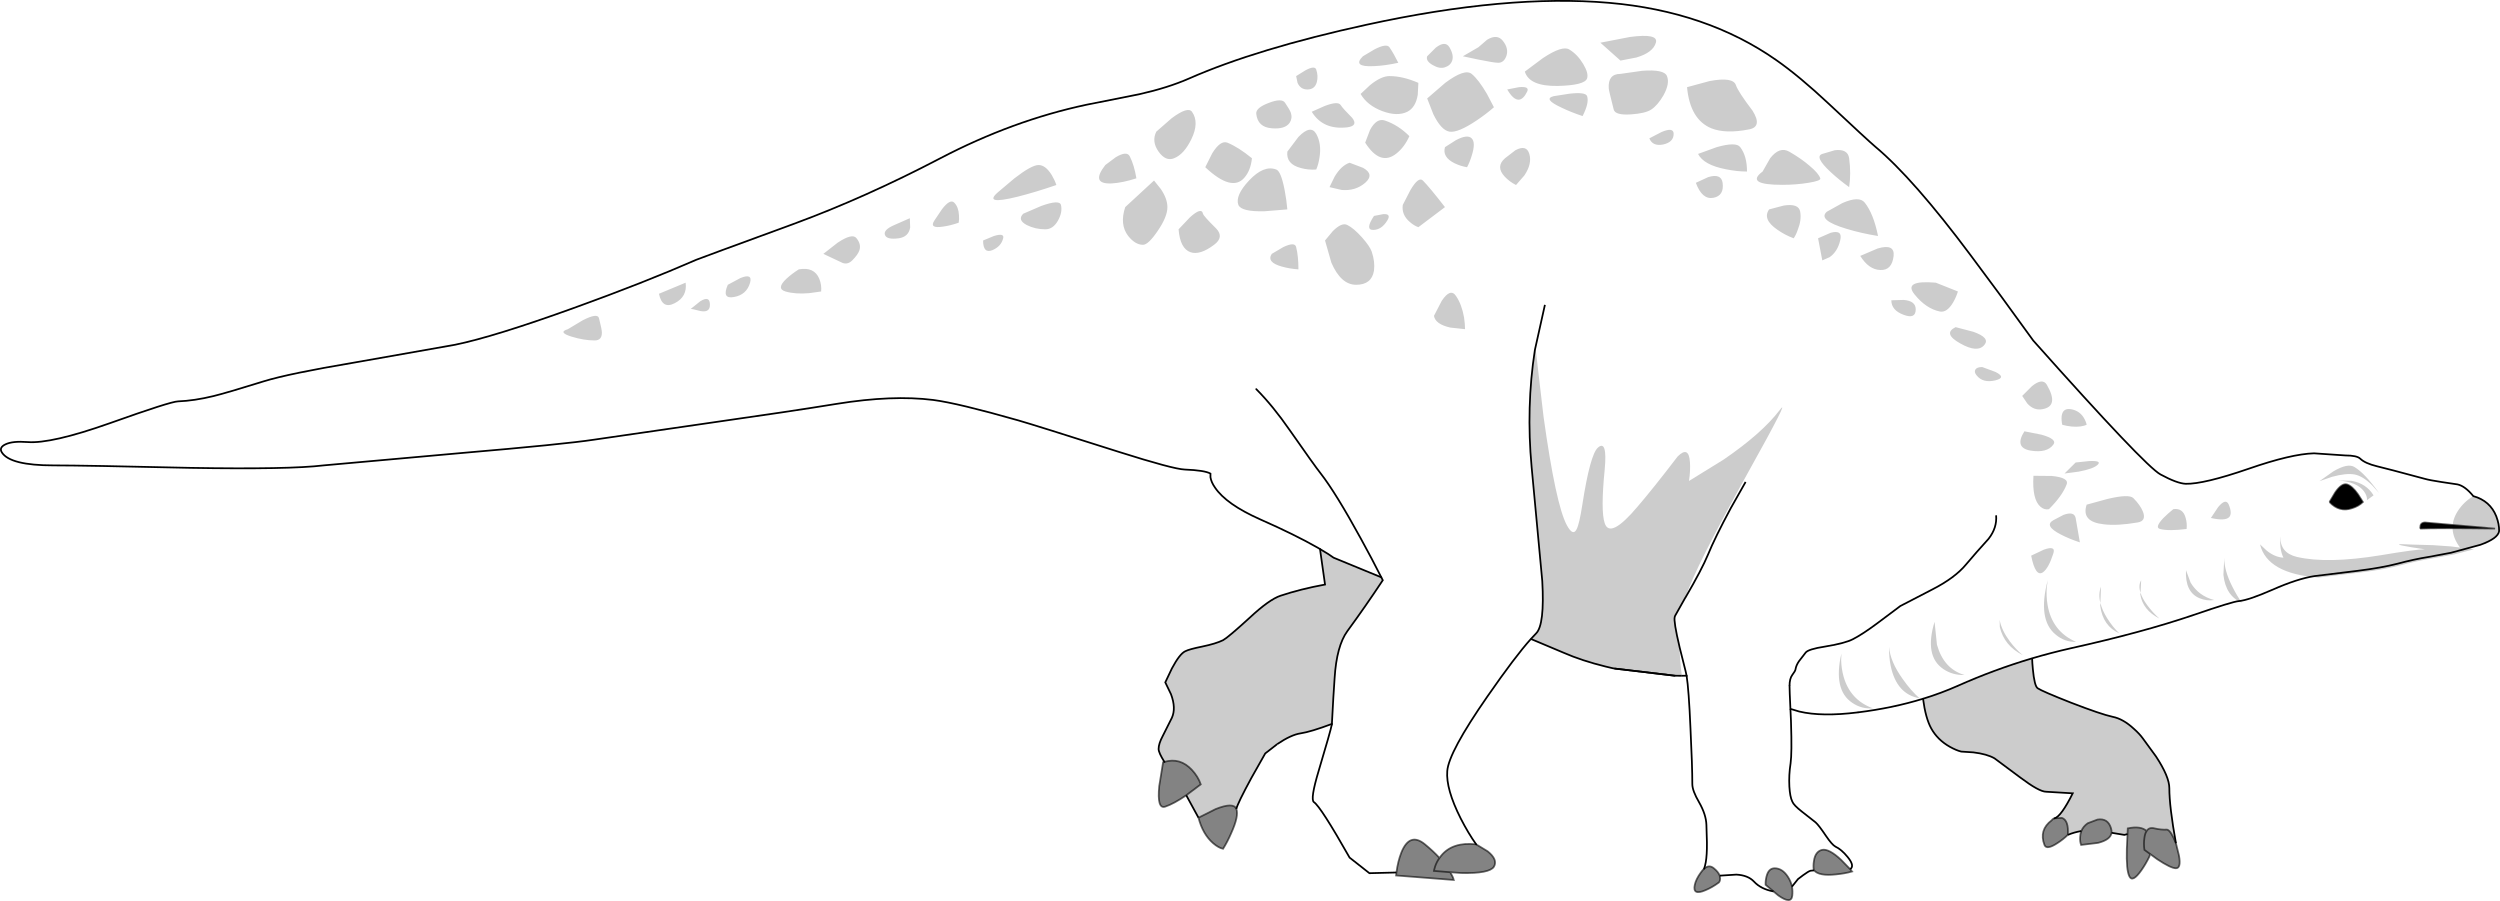 <?xml version="1.0" encoding="UTF-8" standalone="no"?>
<svg xmlns:xlink="http://www.w3.org/1999/xlink" height="511.55px" width="1419.5px" xmlns="http://www.w3.org/2000/svg">
  <g transform="matrix(1.0, 0.0, 0.0, 1.0, 709.75, 255.8)">
    <path d="M205.85 123.6 L206.95 123.8 206.4 123.7 205.85 123.6" fill="#877239" fill-rule="evenodd" stroke="none"/>
    <path d="M39.75 55.95 L38.4 55.15 Q25.4 47.75 5.9 39.15 -13.5 30.55 -19.9 21.0 -22.0 18.0 -22.45 15.2 L-22.45 13.1 Q-25.7 11.25 -37.1 10.8 -43.6 10.55 -74.4 0.8 -121.8 -14.3 -131.55 -17.1 -165.7 -26.85 -179.85 -28.7 -203.0 -31.6 -234.6 -26.5 -260.25 -22.3 -309.75 -15.25 L-372.45 -6.15 Q-389.1 -3.6 -448.55 1.5 L-526.05 8.45 Q-545.3 10.8 -601.65 9.85 -662.2 8.45 -679.5 8.45 -703.9 8.45 -708.65 1.15 -710.5 -1.65 -706.65 -3.5 -702.6 -5.45 -694.15 -4.8 -680.65 -3.75 -647.55 -15.45 -612.95 -27.8 -608.65 -27.9 -599.45 -28.25 -588.55 -30.9 -581.35 -32.65 -559.95 -39.3 -545.65 -43.7 -508.5 -49.95 L-451.35 -60.05 Q-429.15 -64.6 -383.75 -81.0 -343.9 -95.4 -314.4 -108.3 -312.55 -109.1 -259.0 -128.7 -218.55 -143.6 -175.9 -165.9 -134.8 -187.4 -92.75 -196.35 L-62.65 -202.35 Q-46.65 -205.95 -34.65 -211.2 3.9 -228.15 66.15 -241.75 146.1 -259.2 203.8 -254.2 259.25 -249.4 298.85 -221.65 311.95 -212.5 328.7 -196.8 350.9 -176.0 355.05 -172.5 376.7 -154.4 409.3 -110.7 426.05 -88.4 444.75 -62.4 508.15 8.8 517.0 13.6 526.4 18.7 531.3 18.9 541.5 19.15 567.05 10.35 591.25 1.95 604.15 1.6 L621.9 2.8 Q628.5 2.8 630.4 4.65 633.15 7.3 639.9 8.95 645.25 10.2 666.75 16.0 669.65 16.85 676.6 17.9 L685.65 19.25 Q689.95 20.2 694.6 25.9 704.15 28.55 707.65 37.4 709.35 41.9 709.25 45.75 708.65 49.95 698.55 53.55 L681.95 58.05 669.4 60.4 Q660.7 61.8 651.65 64.25 642.25 66.65 629.0 68.3 L604.45 71.3 Q594.7 72.8 580.45 79.1 566.95 85.0 561.5 85.5 558.1 85.7 535.7 93.4 506.8 103.25 466.0 112.3 454.95 114.8 444.1 118.0 422.55 124.4 401.9 133.6 392.45 137.8 382.15 140.95 364.9 146.25 345.1 148.7 324.65 151.25 311.85 148.2 L306.85 146.7 307.15 153.2 307.2 154.8 Q307.75 171.85 306.95 177.55 305.9 184.3 306.25 190.8 306.6 196.65 307.9 199.3 308.7 201.4 313.45 205.1 L321.15 211.15 Q323.0 212.8 326.95 218.7 330.45 223.85 332.4 224.9 335.8 226.5 339.25 230.7 343.0 235.25 341.35 237.2 L340.8 237.75 335.65 232.45 Q328.7 225.95 324.85 226.75 321.0 227.65 320.2 233.0 319.75 235.7 320.1 238.15 L320.3 238.4 318.25 238.6 Q317.05 238.95 314.05 241.15 L311.15 243.35 307.75 247.6 Q307.1 244.6 305.35 241.95 302.2 237.2 297.9 237.2 294.4 237.2 293.25 241.95 292.65 244.3 292.75 246.6 L297.25 250.35 Q290.1 249.05 286.15 244.75 282.75 241.15 276.15 240.8 L266.75 241.4 266.7 241.4 Q265.95 239.3 263.35 237.2 260.65 234.95 257.85 237.45 259.0 234.25 259.3 229.05 259.65 224.05 259.15 212.55 258.95 206.65 255.0 199.75 251.15 193.15 251.15 189.45 251.15 179.1 250.1 157.7 249.15 135.7 247.9 127.85 L245.2 127.9 Q244.05 119.3 243.9 111.6 L243.9 111.55 Q240.45 97.0 241.15 94.45 L241.2 94.4 241.25 94.15 241.5 93.6 241.6 93.45 247.0 83.85 247.25 83.4 Q252.65 66.65 282.7 12.65 307.45 -31.75 300.8 -23.0 290.6 -9.65 268.85 5.2 L249.25 17.3 Q250.15 11.35 249.8 6.6 249.15 -2.9 242.85 3.35 228.8 21.7 220.2 31.7 204.4 50.5 201.4 41.25 199.05 34.35 201.4 10.8 203.0 -6.4 197.55 -1.65 193.15 2.2 188.7 30.75 187.0 41.8 185.45 44.7 183.4 48.9 179.9 42.4 173.6 30.65 166.65 -19.4 L162.1 -58.45 161.75 -57.05 Q156.75 -24.6 159.9 9.35 L165.95 74.1 Q167.35 99.0 162.45 103.85 L159.5 107.0 Q150.7 116.75 134.8 139.65 112.8 171.3 112.0 182.0 111.2 192.2 119.65 208.95 123.95 217.35 128.4 223.6 114.9 222.1 108.4 230.25 L107.6 231.35 Q104.0 227.45 99.3 223.6 90.7 216.5 85.95 228.25 83.95 233.35 83.15 239.6 L67.8 240.0 56.55 231.15 Q40.15 202.2 36.3 199.65 34.1 198.15 39.0 181.85 45.75 159.3 46.45 155.6 L46.5 155.25 Q47.35 138.75 48.05 129.1 49.2 110.95 55.25 102.6 65.4 88.75 75.4 73.65 L74.55 72.0 47.45 60.85 Q45.15 59.1 39.75 55.95" fill="#ffffff" fill-opacity="0.0" fill-rule="evenodd" stroke="none"/>
    <path d="M39.75 55.95 Q45.15 59.1 47.45 60.85 L74.55 72.0 75.4 73.65 Q65.4 88.75 55.25 102.6 49.2 110.95 48.05 129.1 47.35 138.75 46.5 155.25 34.45 159.75 28.75 160.6 23.3 161.4 15.4 166.75 L8.65 172.0 0.85 185.8 Q-7.05 200.35 -7.75 203.5 -9.35 199.55 -19.5 203.6 L-29.25 208.5 -36.2 195.75 -27.95 189.55 Q-29.5 185.15 -32.95 181.4 -39.7 174.15 -48.6 176.8 -51.9 171.6 -51.9 169.45 -51.9 166.5 -49.5 162.0 L-44.35 151.75 Q-41.9 146.3 -44.85 138.4 L-48.1 131.65 -44.35 123.75 Q-39.95 115.5 -36.8 114.0 -34.5 112.8 -27.05 111.3 -19.35 109.7 -15.3 107.7 -12.65 106.3 -0.3 95.05 10.95 84.55 17.35 82.45 28.75 78.65 42.6 76.1 L39.75 55.95 M159.5 107.0 L162.45 103.85 Q167.35 99.0 165.95 74.1 L159.9 9.35 Q156.75 -24.6 161.75 -57.05 L162.1 -58.45 166.65 -19.4 Q173.6 30.65 179.9 42.4 183.4 48.9 185.45 44.7 187.0 41.8 188.7 30.75 193.15 2.2 197.55 -1.65 203.0 -6.4 201.4 10.8 199.05 34.35 201.4 41.25 204.4 50.5 220.2 31.7 228.8 21.7 242.85 3.35 249.15 -2.9 249.8 6.6 250.15 11.35 249.25 17.3 L268.85 5.2 Q290.6 -9.65 300.8 -23.0 307.45 -31.75 282.7 12.65 252.65 66.65 247.25 83.4 L247.0 83.85 241.6 93.45 241.5 93.6 241.25 94.15 241.2 94.4 241.15 94.45 Q240.45 97.0 243.9 111.55 L243.9 111.6 Q244.05 119.3 245.2 127.9 L243.65 127.9 241.05 127.85 206.95 123.8 205.85 123.6 201.85 122.65 Q188.55 119.4 177.9 114.75 L159.5 107.0 M382.15 140.95 Q392.45 137.8 401.9 133.6 422.55 124.4 444.1 118.0 444.15 120.55 444.5 124.1 445.4 133.75 447.25 135.0 449.85 136.75 466.1 143.15 483.3 149.8 489.8 151.2 495.75 152.35 501.9 158.05 505.05 160.85 506.9 163.4 L514.45 173.75 Q522.0 185.25 522.0 191.75 522.0 202.2 525.75 223.0 522.85 215.8 520.75 215.25 517.35 215.45 513.55 214.55 510.55 213.75 509.1 216.05 505.8 213.0 498.4 214.55 L498.25 217.8 496.45 218.25 489.2 217.05 Q489.3 215.9 488.9 214.55 487.15 208.6 481.2 209.55 L475.65 211.65 Q473.05 213.5 472.05 216.05 467.95 216.75 464.35 218.25 464.95 210.0 461.0 208.6 L456.8 208.85 Q460.5 207.9 467.15 194.65 L452.05 193.75 Q448.1 193.75 437.4 185.7 L422.75 174.8 Q418.55 172.35 410.75 171.4 L403.8 170.95 Q401.0 170.25 397.4 168.25 390.4 164.3 386.8 157.8 383.6 152.0 382.15 140.95" fill="#000000" fill-opacity="0.2" fill-rule="evenodd" stroke="none"/>
    <path d="M83.15 239.6 Q83.95 233.35 85.95 228.25 90.7 216.5 99.3 223.6 104.0 227.45 107.6 231.35 L108.4 230.25 Q114.9 222.1 128.4 223.6 L134.9 227.55 Q140.85 232.3 138.5 236.3 136.05 240.25 120.0 239.9 L113.7 239.45 Q115.25 242.05 115.7 243.85 L82.95 241.3 83.15 239.6 M257.85 237.45 Q260.65 234.95 263.35 237.2 265.95 239.3 266.7 241.4 L266.95 243.0 Q266.95 244.4 266.25 245.25 262.3 248.15 258.6 249.65 251.15 252.9 252.55 246.6 253.25 243.35 256.05 239.55 256.95 238.25 257.85 237.45 M297.25 250.35 L292.75 246.6 Q292.65 244.3 293.25 241.95 294.4 237.2 297.9 237.2 302.2 237.2 305.35 241.95 307.1 244.6 307.75 247.6 308.2 250.1 307.9 252.8 307.3 257.8 300.0 252.65 L297.25 250.35 M320.3 238.4 L320.1 238.15 Q319.75 235.7 320.2 233.0 321.0 227.65 324.85 226.75 328.7 225.95 335.65 232.45 L340.8 237.75 341.85 239.05 Q337.55 240.25 332.55 240.7 323.05 241.7 320.3 238.4 M525.75 223.0 L527.5 230.1 Q528.75 237.2 525.75 237.2 522.85 237.2 515.05 232.0 L511.1 229.1 510.65 230.6 Q508.55 234.9 506.1 238.35 501.1 245.45 499.35 241.85 497.5 238.35 497.85 226.15 L498.25 217.8 498.4 214.55 Q505.8 213.0 509.1 216.05 510.55 213.75 513.55 214.55 517.35 215.45 520.75 215.25 522.85 215.8 525.75 223.0 M489.2 217.05 Q488.65 221.0 481.45 222.8 L471.9 223.95 Q471.2 222.1 471.35 219.55 471.4 217.65 472.05 216.05 473.05 213.5 475.65 211.65 L481.2 209.55 Q487.15 208.6 488.9 214.55 489.3 215.9 489.2 217.05 M464.35 218.25 Q461.55 220.95 458.45 222.9 452.25 227.0 451.1 223.95 447.85 215.5 455.2 209.95 455.85 209.05 456.8 208.85 L461.0 208.6 Q464.95 210.0 464.35 218.25 M509.1 216.05 L509.0 216.2 Q508.15 217.55 507.85 219.9 507.35 223.25 507.85 226.75 L511.1 229.1 507.85 226.75 Q507.35 223.25 507.85 219.9 508.15 217.55 509.0 216.2 L509.1 216.05 M-48.6 176.8 Q-39.7 174.15 -32.95 181.4 -29.5 185.15 -27.95 189.55 L-36.2 195.75 Q-43.2 200.55 -48.1 202.2 -52.85 203.85 -51.55 190.6 L-49.35 177.0 -48.6 176.8 M-29.25 208.5 L-19.5 203.6 Q-9.35 199.55 -7.75 203.5 -6.25 207.45 -10.65 217.2 -12.75 222.1 -15.3 226.15 -17.85 225.6 -20.9 223.0 -26.8 217.9 -29.25 208.5 M107.6 231.35 Q106.05 233.45 105.15 236.05 L104.6 237.95 104.45 238.7 113.7 239.45 104.45 238.7 104.6 237.95 105.15 236.05 Q106.05 233.45 107.6 231.35" fill="#070707" fill-opacity="0.498" fill-rule="evenodd" stroke="none"/>
    <path d="M206.95 123.8 L241.05 127.85 243.65 127.9 245.2 127.9" fill="none" stroke="#000000" stroke-linecap="butt" stroke-linejoin="miter-clip" stroke-miterlimit="4.0" stroke-width="1.0"/>
    <path d="M83.15 239.6 Q83.95 233.35 85.95 228.25 90.7 216.5 99.3 223.6 104.0 227.45 107.6 231.35 L108.4 230.25 Q114.9 222.1 128.4 223.6 L134.9 227.55 Q140.85 232.3 138.5 236.3 136.05 240.25 120.0 239.9 L113.7 239.45 Q115.25 242.05 115.7 243.85 L82.95 241.3 83.15 239.6 M257.85 237.45 Q260.65 234.95 263.35 237.2 265.95 239.3 266.7 241.4 L266.95 243.0 Q266.95 244.4 266.25 245.25 262.3 248.15 258.6 249.65 251.15 252.9 252.55 246.6 253.25 243.35 256.05 239.55 256.95 238.25 257.85 237.45 M297.25 250.35 L292.75 246.6 Q292.65 244.3 293.25 241.95 294.4 237.2 297.9 237.2 302.2 237.2 305.35 241.95 307.1 244.6 307.75 247.6 308.2 250.1 307.9 252.8 307.3 257.8 300.0 252.65 L297.25 250.35 M320.3 238.4 L320.1 238.15 Q319.75 235.7 320.2 233.0 321.0 227.65 324.85 226.75 328.7 225.95 335.65 232.45 L340.8 237.75 341.85 239.05 Q337.55 240.25 332.55 240.7 323.05 241.7 320.3 238.4 M525.75 223.0 L527.5 230.1 Q528.75 237.2 525.75 237.2 522.85 237.2 515.05 232.0 L511.1 229.1 510.65 230.6 Q508.55 234.9 506.1 238.35 501.1 245.45 499.35 241.85 497.5 238.35 497.85 226.15 L498.25 217.8 498.4 214.55 Q505.8 213.0 509.1 216.05 510.55 213.75 513.55 214.55 517.35 215.45 520.75 215.25 522.85 215.8 525.75 223.0 M489.2 217.05 Q488.65 221.0 481.45 222.8 L471.9 223.95 Q471.2 222.1 471.35 219.55 471.4 217.65 472.05 216.05 473.05 213.5 475.65 211.65 L481.2 209.55 Q487.15 208.6 488.9 214.55 489.3 215.9 489.2 217.05 M464.35 218.25 Q461.55 220.95 458.45 222.9 452.25 227.0 451.1 223.95 447.85 215.5 455.2 209.95 455.85 209.05 456.8 208.85 L461.0 208.6 Q464.95 210.0 464.35 218.25 M511.1 229.1 L507.85 226.75 Q507.35 223.25 507.85 219.9 508.15 217.55 509.0 216.2 L509.1 216.05 M-48.6 176.8 Q-39.7 174.15 -32.95 181.4 -29.5 185.15 -27.95 189.55 L-36.2 195.75 Q-43.2 200.55 -48.1 202.2 -52.85 203.85 -51.55 190.6 L-49.35 177.0 -48.6 176.8 M-29.25 208.5 L-19.5 203.6 Q-9.35 199.55 -7.75 203.5 -6.25 207.45 -10.65 217.2 -12.75 222.1 -15.3 226.15 -17.85 225.6 -20.9 223.0 -26.8 217.9 -29.25 208.5 M113.7 239.45 L104.45 238.7 104.6 237.95 105.15 236.05 Q106.05 233.45 107.6 231.35" fill="none" stroke="#000000" stroke-linecap="butt" stroke-linejoin="miter-clip" stroke-miterlimit="4.0" stroke-opacity="0.6" stroke-width="1.0"/>
    <path d="M172.45 -201.2 L181.4 -202.6 Q190.6 -203.65 191.4 -201.2 192.7 -197.45 188.85 -189.9 182.2 -192.1 176.85 -194.7 166.15 -199.65 172.45 -201.2 M156.05 -215.15 L166.3 -222.8 Q177.35 -230.15 181.3 -227.7 185.95 -224.9 189.2 -219.45 192.35 -214.2 191.4 -211.3 190.1 -207.35 174.65 -207.0 158.6 -206.75 156.05 -215.15 M198.95 -231.55 L215.7 -234.8 Q232.1 -237.0 230.45 -231.55 228.85 -225.95 219.4 -223.15 L210.35 -221.4 198.95 -231.55 M210.35 -213.85 L222.65 -215.6 Q235.2 -216.55 236.75 -212.6 238.5 -208.4 234.75 -201.65 231.5 -196.05 227.9 -193.65 224.55 -191.4 216.3 -190.85 207.3 -190.25 206.5 -193.65 203.7 -204.65 203.7 -205.6 203.15 -213.85 210.35 -213.85 M248.15 -206.3 L261.05 -209.8 Q274.3 -212.25 275.9 -207.45 277.2 -203.65 285.35 -192.95 291.05 -183.85 283.45 -182.35 270.1 -179.7 261.95 -182.95 249.85 -187.95 248.15 -206.3 M26.2 -212.6 L31.45 -215.85 Q36.8 -218.75 37.6 -216.3 38.85 -212.7 37.95 -209.2 36.8 -205.0 32.6 -205.0 28.65 -205.0 27.0 -208.75 L26.2 -212.6 M64.1 -223.85 L70.75 -227.8 Q77.6 -231.3 79.2 -228.95 81.75 -225.15 84.2 -220.15 76.65 -218.5 70.4 -218.25 57.8 -217.6 64.1 -223.85 M62.8 -202.45 L68.15 -207.45 Q74.45 -212.6 79.2 -212.6 86.75 -212.6 95.6 -208.75 L95.25 -202.0 Q94.1 -194.8 89.35 -192.35 83.65 -189.55 75.15 -192.7 66.55 -195.95 62.8 -202.45 M100.6 -223.85 L105.5 -228.75 Q110.85 -232.9 113.25 -228.95 115.85 -224.55 114.8 -221.4 113.85 -218.6 110.7 -217.6 107.7 -216.55 103.75 -218.85 99.65 -221.2 100.6 -223.85 M100.6 -199.9 L110.85 -208.75 Q121.9 -217.0 125.85 -213.85 129.8 -210.6 134.55 -202.45 L138.5 -194.9 Q134.1 -191.05 128.75 -187.45 118.05 -180.25 113.25 -181.05 108.5 -181.9 104.1 -190.95 L100.6 -199.9 M129.65 -228.95 L134.65 -233.25 Q140.35 -236.65 143.5 -232.7 147.0 -228.4 145.6 -224.1 144.2 -220.15 140.95 -220.15 138.6 -220.15 129.55 -222.0 L120.85 -223.85 129.65 -228.95 M146.05 -205.0 L152.7 -206.3 Q158.95 -206.9 157.35 -203.75 155.25 -199.45 152.7 -199.2 149.55 -199.0 146.05 -205.0 M110.7 -172.25 L116.9 -176.2 Q123.5 -179.7 125.85 -177.25 128.25 -174.9 125.95 -167.6 124.9 -164.0 123.25 -160.85 119.55 -161.45 116.05 -163.15 109.1 -166.65 110.7 -172.25 M144.8 -165.95 L150.7 -170.5 Q157.0 -173.85 158.6 -168.4 160.25 -162.8 155.8 -156.2 L151.05 -150.75 Q147.35 -152.6 144.65 -155.5 139.3 -161.2 144.8 -165.95 M65.4 -174.8 L68.15 -182.0 Q71.9 -189.0 76.65 -187.35 84.2 -184.8 90.5 -178.5 87.7 -172.25 83.15 -168.65 74.0 -161.3 65.4 -174.8 M86.75 -139.45 L91.05 -147.8 Q95.7 -155.75 98.15 -153.3 101.9 -149.55 110.7 -138.2 L95.6 -126.8 Q93.05 -127.7 90.7 -129.8 85.95 -133.85 86.75 -139.45 M35.05 -192.35 L42.35 -195.6 Q49.9 -198.5 51.45 -196.2 52.7 -194.2 58.05 -188.85 61.55 -184.35 55.25 -183.5 41.45 -181.9 35.05 -192.35 M56.55 -163.4 L64.2 -160.5 Q70.85 -156.8 65.4 -152.0 59.9 -147.25 52.0 -147.95 L45.15 -149.55 48.05 -155.5 Q51.8 -161.8 56.55 -163.4 M3.55 -191.2 Q3.2 -194.55 10.6 -197.35 18.05 -200.25 19.9 -197.45 22.5 -193.65 23.2 -191.75 24.2 -188.65 22.5 -186.05 19.9 -182.35 12.5 -182.95 4.35 -183.5 3.55 -191.2 M21.2 -169.7 L27.5 -178.05 Q34.45 -185.25 37.6 -179.8 40.75 -174.2 39.45 -166.3 38.85 -162.35 37.6 -159.55 33.2 -159.2 28.85 -160.4 20.4 -162.6 21.2 -169.7 M14.9 -159.55 Q17.6 -158.65 19.7 -147.7 20.75 -142.15 21.2 -136.9 L8.3 -135.85 Q-4.95 -135.5 -6.6 -139.45 -8.55 -144.7 -0.55 -153.3 7.85 -162.25 14.9 -159.55 M12.35 -111.65 L18.9 -115.5 Q25.5 -118.65 26.2 -115.5 27.5 -110.4 27.5 -102.85 22.5 -103.2 18.05 -104.45 9.25 -106.9 12.35 -111.65 M70.4 -133.2 L75.6 -134.2 Q80.4 -134.55 77.95 -130.6 74.7 -125.25 69.9 -125.25 65.15 -125.25 70.4 -133.2 M42.6 -119.25 L47.0 -124.55 Q52.15 -129.7 55.25 -128.05 58.85 -126.3 63.65 -120.95 68.05 -115.95 69.1 -112.95 71.05 -107.15 70.4 -102.15 69.1 -94.1 60.25 -94.1 51.65 -94.1 46.2 -106.65 L42.6 -119.25 M104.45 -76.45 L108.85 -84.95 Q113.85 -92.5 117.0 -87.7 120.25 -82.95 121.55 -75.5 122.1 -71.7 122.1 -68.9 L113.75 -69.8 Q105.25 -71.7 104.45 -76.45 M291.05 -158.4 L295.35 -165.95 Q300.7 -172.8 306.15 -169.7 312.9 -165.85 317.75 -161.65 322.9 -157.35 323.8 -154.55 324.3 -153.15 317.05 -152.0 310.1 -150.85 302.2 -150.85 280.9 -150.85 291.05 -158.4 M253.15 -152.0 L260.2 -155.25 Q267.55 -157.45 268.35 -152.0 269.3 -144.7 263.15 -143.5 256.75 -142.25 253.15 -152.0 M254.4 -168.4 L265.0 -172.25 Q276.05 -175.4 278.35 -172.25 282.2 -167.25 282.2 -158.4 276.5 -158.4 270.2 -159.7 257.65 -162.1 254.4 -168.4 M294.75 -136.9 L303.1 -139.1 Q311.6 -140.4 312.4 -135.6 313.25 -130.85 311.0 -125.25 310.0 -122.35 308.7 -120.5 303.7 -122.35 299.4 -125.4 290.8 -131.3 294.75 -136.9 M226.75 -177.25 L233.7 -180.85 Q240.55 -183.75 240.55 -179.8 240.55 -175.05 234.55 -173.75 228.6 -172.6 226.75 -177.25 M324.95 -168.4 L332.05 -170.5 Q339.4 -171.4 340.2 -165.95 341.35 -157.15 340.2 -149.55 334.5 -153.65 329.75 -158.05 320.2 -166.9 324.95 -168.4 M327.55 -135.6 L336.35 -140.5 Q345.9 -144.7 349.05 -140.75 354.05 -134.45 356.6 -121.8 347.2 -123.3 338.8 -125.85 322.05 -130.85 327.55 -135.6 M322.55 -120.5 L329.75 -123.65 Q336.7 -125.5 335.1 -119.25 333.6 -112.95 329.15 -109.8 L324.95 -107.95 322.55 -120.5 M346.5 -110.5 L356.35 -114.7 Q366.15 -117.6 365.45 -110.5 364.5 -102.15 357.85 -102.5 351.35 -102.7 346.5 -110.5 M364.15 -85.3 L371.15 -85.5 Q378.0 -84.95 378.0 -80.15 378.0 -74.45 371.15 -77.05 364.15 -79.6 364.15 -85.3 M400.65 -70.05 L410.75 -67.4 Q420.3 -64.0 417.05 -60.05 413.2 -55.15 403.2 -60.85 393.2 -66.45 400.65 -70.05 M389.4 -95.3 L401.95 -90.3 Q401.0 -87.15 399.25 -84.1 395.75 -78.2 391.8 -78.9 383.9 -80.5 377.4 -88.55 370.55 -96.9 389.4 -95.3 M415.75 -47.4 L423.3 -44.6 Q429.6 -41.45 423.3 -39.85 416.1 -38.1 412.5 -42.75 411.1 -44.5 411.8 -45.85 412.65 -47.4 415.75 -47.4 M438.45 -31.0 L444.0 -36.55 Q449.95 -41.35 452.4 -37.4 459.6 -25.05 449.85 -23.45 445.05 -22.6 441.35 -26.7 L438.45 -31.0 M439.7 -10.9 L449.35 -9.0 Q458.55 -6.45 456.1 -3.3 452.5 1.55 443.2 0.05 433.8 -1.6 439.7 -10.9 M461.2 -14.6 Q460.65 -17.15 460.85 -19.5 461.45 -24.25 466.2 -23.45 471.0 -22.6 473.45 -18.55 474.7 -16.45 475.05 -14.6 473.8 -14.0 471.45 -13.65 466.8 -13.1 461.2 -14.6 M607.25 17.4 L614.95 11.95 Q623.3 6.95 627.15 9.4 633.05 12.95 641.1 24.15 L637.25 19.85 Q631.9 14.5 627.15 13.6 622.35 12.75 614.35 14.95 L607.25 17.4 M617.7 16.95 L625.4 17.2 Q633.85 18.7 637.95 25.45 L634.2 28.2 Q634.45 25.8 632.45 23.1 628.65 17.9 617.7 16.95 M524.25 33.3 Q529.8 32.5 531.3 38.4 532.15 41.45 531.8 44.55 521.65 45.85 516.7 44.55 513.55 43.75 518.55 38.4 521.1 35.85 524.25 33.3 M709.25 45.75 Q708.5 51.05 691.55 55.6 L694.9 56.1 683.75 59.0 671.2 61.3 Q662.45 62.7 653.4 65.15 644.1 67.6 630.95 69.2 L606.65 72.15 Q577.5 69.9 573.5 53.3 L577.35 56.9 Q582.0 60.6 586.8 60.85 584.45 56.2 585.05 48.65 584.7 58.05 594.35 60.4 611.65 64.45 642.1 59.45 662.0 56.1 667.1 56.1 L659.3 54.9 Q651.65 53.65 652.45 53.3 653.15 53.05 659.65 53.4 L671.85 53.75 681.85 54.45 687.05 55.1 Q679.25 44.55 685.8 34.35 689.25 29.05 694.6 25.9 704.15 28.55 707.65 37.4 709.35 41.9 709.25 45.75 M545.6 38.3 L549.7 32.15 Q554.1 26.8 555.75 30.75 557.85 35.85 555.95 37.85 553.65 40.15 545.6 38.3 M475.05 30.75 L486.9 27.5 Q499.1 24.6 501.55 27.0 505.5 30.95 507.05 34.8 509.0 40.05 504.0 40.85 492.4 42.85 484.8 41.9 471.8 40.5 475.05 30.75 M505.5 81.65 L505.65 80.75 Q504.25 76.65 506.0 73.65 L505.65 80.75 Q506.55 83.85 509.35 87.7 512.6 92.1 516.35 95.4 506.9 90.6 505.5 81.65 M531.45 67.95 L534.1 75.05 Q538.65 82.6 547.5 84.9 543.3 85.6 539.1 83.85 530.85 80.4 531.45 67.95 M482.85 86.55 Q483.8 90.6 486.7 95.25 489.95 100.4 493.65 103.85 484.25 99.7 482.75 88.15 L482.85 86.55 Q481.55 81.55 483.2 77.35 L482.85 86.55 M552.7 70.6 L553.2 60.85 Q553.05 68.05 557.85 77.45 560.5 82.7 563.2 86.45 554.0 82.6 552.7 70.6 M468.8 6.8 L476.45 6.0 Q483.8 5.65 481.35 8.05 479.0 10.4 470.5 12.0 L462.5 13.05 468.8 6.8 M444.85 14.35 L455.2 14.45 Q465.3 15.4 463.65 19.35 461.2 25.75 453.65 33.3 451.1 33.9 448.8 31.9 444.0 27.7 444.85 14.35 M456.1 39.6 L461.9 36.55 Q467.95 34.35 468.8 38.3 L471.2 52.15 Q465.3 50.25 460.4 47.7 450.65 42.7 456.1 39.6 M452.95 73.65 L452.4 77.8 Q452.05 82.8 452.85 87.6 455.4 102.7 469.0 108.65 462.6 108.85 457.5 104.55 447.05 96.1 452.95 73.65 M443.55 59.7 L450.75 56.3 Q457.75 53.75 456.1 58.55 453.45 66.8 450.3 69.1 446.0 72.15 443.55 59.7 M362.85 111.4 Q363.45 119.8 370.65 129.8 375.2 136.3 380.2 140.7 367.15 138.4 363.8 122.35 362.75 117.25 362.85 111.4 M335.8 115.25 L335.65 119.1 Q335.8 123.75 336.95 128.05 340.65 141.65 353.7 146.4 347.3 146.9 341.95 143.25 331.0 135.95 335.8 115.25 M425.75 100.25 L425.65 96.2 Q426.7 102.0 431.45 108.4 435.05 113.15 438.8 116.2 428.2 110.85 425.75 100.25 M388.7 97.25 L390.05 110.25 Q393.9 124.0 405.65 127.45 399.05 127.7 393.7 124.1 382.75 116.75 388.7 97.25 M-335.6 -89.0 L-320.45 -95.3 Q-319.4 -87.35 -326.65 -83.65 -333.7 -79.95 -335.6 -89.0 M-387.3 -68.9 L-378.95 -73.9 Q-370.45 -78.3 -369.65 -75.15 -368.0 -68.75 -368.0 -66.9 -368.0 -62.5 -372.1 -62.5 -378.25 -62.5 -385.35 -64.7 -393.15 -67.15 -387.3 -68.9 M-242.25 -111.65 L-234.2 -117.95 Q-225.7 -123.65 -223.4 -120.5 -220.7 -117.15 -221.75 -113.75 -222.6 -111.2 -225.85 -107.95 -228.3 -105.5 -231.2 -106.45 L-242.25 -111.65 M-179.2 -130.6 L-174.9 -137.0 Q-170.25 -143.05 -167.95 -140.75 -165.5 -138.3 -165.25 -133.65 -165.05 -131.2 -165.4 -129.35 -170.15 -127.7 -174.2 -127.15 -182.35 -125.85 -179.2 -130.6 M-201.9 -128.05 L-193.15 -131.9 -192.95 -126.65 Q-193.85 -121.3 -199.45 -120.5 -206.2 -119.6 -207.25 -122.35 -208.4 -125.25 -201.9 -128.05 M-256.2 -102.85 Q-247.45 -104.45 -244.55 -97.5 -243.15 -94.0 -243.5 -90.3 L-250.25 -89.35 Q-258.15 -88.65 -263.75 -90.3 -269.2 -91.9 -263.25 -97.5 -260.25 -100.3 -256.2 -102.85 M-296.5 -94.1 L-289.3 -97.95 Q-282.35 -100.75 -283.85 -95.3 -285.8 -88.4 -293.05 -87.15 -300.1 -85.85 -296.5 -94.1 M-312.2 -84.7 Q-306.65 -88.2 -306.65 -82.7 -306.65 -77.5 -313.7 -79.6 -316.65 -80.4 -317.55 -80.4 L-312.2 -84.7 M-25.4 -160.85 L-21.45 -168.75 Q-16.8 -176.3 -12.85 -174.8 -6.6 -172.25 1.1 -165.95 0.4 -159.0 -3.2 -154.9 -10.3 -146.65 -25.4 -160.85 M-53.2 -181.05 L-44.5 -188.65 Q-35.3 -195.5 -32.95 -192.35 -28.65 -186.3 -33.3 -176.75 -37.5 -168.15 -43.1 -165.95 -47.85 -164.0 -51.9 -169.7 -56.0 -175.5 -53.2 -181.05 M-82.15 -162.1 L-76.2 -166.55 Q-69.95 -170.25 -68.3 -167.1 -65.75 -162.1 -64.5 -154.55 -72.4 -152.0 -78.55 -151.65 -90.75 -151.1 -82.15 -162.1 M-70.85 -138.2 L-54.5 -153.3 -50.65 -148.5 Q-46.9 -142.95 -46.9 -138.2 -46.9 -132.7 -52.4 -124.7 -57.75 -116.8 -60.75 -116.8 -65.15 -116.8 -69.15 -121.8 -74.15 -128.3 -70.85 -138.2 M-40.55 -125.6 L-34.15 -132.35 Q-27.5 -138.4 -26.7 -134.45 -26.45 -133.2 -19.25 -126.1 -14.5 -121.2 -20.4 -116.8 -28.45 -110.75 -33.8 -112.6 -39.7 -114.7 -40.55 -125.6 M-142.7 -147.0 L-133.75 -154.55 Q-124.0 -162.1 -120.05 -162.1 -116.1 -162.1 -112.6 -156.45 -110.85 -153.5 -109.95 -150.75 -121.9 -146.65 -132.0 -144.1 -152.15 -139.1 -142.7 -147.0 M-128.75 -134.45 L-118.55 -138.85 Q-108.2 -142.6 -107.35 -139.45 -106.35 -135.4 -109.0 -130.6 -111.8 -125.6 -116.2 -125.6 -122.0 -125.6 -126.8 -128.05 -132.25 -130.95 -128.75 -134.45 M-151.55 -119.25 Q-148.45 -120.5 -145.4 -121.8 -139.35 -123.65 -140.15 -120.5 -141.3 -115.85 -146.3 -113.75 -151.55 -111.65 -151.55 -119.25" fill="#000000" fill-opacity="0.2" fill-rule="evenodd" stroke="none"/>
    <path d="M664.4 44.35 L664.65 42.4 Q665.45 40.4 668.7 41.0 L706.95 44.35 Q674.4 43.9 664.4 44.35 M612.95 29.25 L616.2 23.8 Q619.9 18.45 622.85 19.25 625.85 20.2 629.1 24.85 L631.9 29.25 Q629.45 31.6 625.75 32.75 618.55 35.2 612.95 29.25" fill="#000000" fill-rule="evenodd" stroke="none"/>
    <path d="M423.65 36.8 Q424.25 43.9 419.35 50.15 411.95 58.3 406.7 64.55 400.4 72.25 387.5 78.85 L369.25 88.3 355.9 98.3 Q347.75 104.35 342.4 107.1 337.9 109.45 326.6 111.3 316.85 112.8 315.45 114.8 L311.7 119.65 Q310.1 122.0 309.75 124.2 309.65 125.15 307.9 127.45 306.35 129.55 306.35 133.65 M464.35 218.25 Q467.95 216.75 472.05 216.05 M489.2 217.05 L496.45 218.25 498.25 217.8 M-7.75 203.5 Q-7.05 200.35 0.85 185.8 L8.65 172.0 15.4 166.75 M83.15 239.6 L67.8 240.0 56.55 231.15 Q40.15 202.2 36.3 199.65 34.1 198.15 39.0 181.85 45.75 159.3 46.45 155.6 M307.75 247.6 L311.15 243.35 314.05 241.15 Q317.05 238.95 318.25 238.6 L320.3 238.4 M266.75 241.4 L276.15 240.8 Q282.75 241.15 286.15 244.75 290.1 249.05 297.25 250.35 M-36.2 195.75 L-29.25 208.5" fill="none" stroke="#000000" stroke-linecap="butt" stroke-linejoin="miter-clip" stroke-miterlimit="4.0" stroke-width="1.0"/>
    <path d="M664.4 44.35 L664.65 42.4 Q665.45 40.4 668.7 41.0 L706.95 44.35 Q674.4 43.9 664.4 44.35 M612.95 29.25 L616.2 23.8 Q619.9 18.45 622.85 19.25 625.85 20.2 629.1 24.85 L631.9 29.25 Q629.45 31.6 625.75 32.75 618.55 35.2 612.95 29.25" fill="none" stroke="#000000" stroke-linecap="butt" stroke-linejoin="miter-clip" stroke-miterlimit="4.0" stroke-opacity="0.6" stroke-width="1.0"/>
    <path d="M401.9 133.6 Q422.55 124.4 444.1 118.0 454.95 114.8 466.0 112.3 506.8 103.25 535.7 93.4 558.1 85.7 561.5 85.5 566.95 85.0 580.45 79.1 594.7 72.8 604.45 71.3 L629.0 68.3 Q642.25 66.65 651.65 64.25 660.7 61.8 669.4 60.4 L681.95 58.05 698.55 53.55 Q708.65 49.95 709.25 45.75 709.35 41.9 707.65 37.4 704.15 28.55 694.6 25.9 689.95 20.2 685.65 19.25 L676.6 17.9 Q669.65 16.85 666.75 16.0 645.25 10.2 639.9 8.95 633.15 7.3 630.4 4.65 628.5 2.8 621.9 2.8 L604.15 1.6 Q591.25 1.95 567.05 10.35 541.5 19.15 531.3 18.9 526.4 18.7 517.0 13.6 508.15 8.8 444.75 -62.4 426.05 -88.4 409.3 -110.7 376.7 -154.4 355.05 -172.5 350.9 -176.0 328.7 -196.8 311.95 -212.5 298.85 -221.65 259.25 -249.4 203.8 -254.2 146.1 -259.2 66.15 -241.75 3.9 -228.15 -34.65 -211.2 -46.65 -205.95 -62.65 -202.35 L-92.75 -196.35 Q-134.8 -187.4 -175.9 -165.9 -218.55 -143.6 -259.0 -128.7 -312.55 -109.1 -314.4 -108.3 -343.9 -95.4 -383.75 -81.0 -429.15 -64.6 -451.35 -60.05 L-508.5 -49.95 Q-545.65 -43.7 -559.95 -39.3 -581.35 -32.65 -588.55 -30.9 -599.45 -28.25 -608.65 -27.9 -612.95 -27.8 -647.55 -15.45 -680.65 -3.75 -694.15 -4.8 -702.6 -5.45 -706.65 -3.5 -710.5 -1.65 -708.65 1.15 -703.9 8.45 -679.5 8.45 -662.2 8.45 -601.65 9.85 -545.3 10.8 -526.05 8.45 L-448.55 1.5 Q-389.1 -3.6 -372.45 -6.15 L-309.75 -15.25 Q-260.25 -22.3 -234.6 -26.5 -203.0 -31.6 -179.85 -28.7 -165.7 -26.85 -131.55 -17.1 -121.8 -14.3 -74.4 0.8 -43.6 10.55 -37.1 10.8 -25.7 11.25 -22.45 13.1 L-22.45 15.2 Q-22.0 18.0 -19.9 21.0 -13.5 30.55 5.9 39.15 25.4 47.75 38.4 55.15 L39.75 55.95 Q45.15 59.1 47.45 60.85 L74.55 72.0 75.4 73.65 Q65.4 88.75 55.25 102.6 49.2 110.95 48.05 129.1 47.35 138.75 46.5 155.25" fill="none" stroke="#000000" stroke-linecap="round" stroke-linejoin="miter-clip" stroke-miterlimit="4.0" stroke-width="1.0"/>
    <path d="M306.35 133.65 Q306.35 136.3 306.85 146.7 L311.85 148.2 Q324.65 151.25 345.1 148.7 M74.55 72.0 Q69.5 61.95 62.95 50.05 48.75 24.1 40.15 13.05 36.65 8.65 22.7 -11.35 13.05 -25.3 3.55 -34.85 M159.5 107.0 L177.9 114.75 Q188.55 119.4 201.85 122.65 L205.85 123.6 206.4 123.7 206.95 123.8 241.05 127.85 M382.15 140.95 Q383.6 152.0 386.8 157.8 390.4 164.3 397.4 168.25 401.0 170.25 403.8 170.95 L410.75 171.4 Q418.55 172.35 422.75 174.8 L437.4 185.7 Q448.1 193.75 452.05 193.75 L467.15 194.65 Q460.5 207.9 456.8 208.85 M247.9 127.85 Q249.15 135.7 250.1 157.7 251.15 179.1 251.15 189.45 251.15 193.15 255.0 199.75 258.95 206.65 259.15 212.55 259.65 224.05 259.3 229.05 259.0 234.25 257.85 237.45 M39.75 55.95 L42.6 76.1 Q28.75 78.65 17.35 82.45 10.95 84.55 -0.3 95.05 -12.65 106.3 -15.3 107.7 -19.35 109.7 -27.05 111.3 -34.5 112.8 -36.8 114.0 -39.95 115.5 -44.35 123.75 L-48.1 131.65 -44.85 138.4 Q-41.9 146.3 -44.35 151.75 L-49.5 162.0 Q-51.9 166.5 -51.9 169.45 -51.9 171.6 -48.6 176.8 M46.45 155.6 L46.5 155.25 M159.5 107.0 Q150.7 116.75 134.8 139.65 112.8 171.3 112.0 182.0 111.2 192.2 119.65 208.95 123.95 217.35 128.4 223.6" fill="none" stroke="#000000" stroke-linecap="round" stroke-linejoin="miter-clip" stroke-miterlimit="4.0" stroke-width="1.0"/>
    <path d="M345.1 148.7 Q364.9 146.25 382.15 140.95 392.45 137.8 401.9 133.6 M167.45 -82.7 L161.75 -57.05 Q156.75 -24.6 159.9 9.35 L165.95 74.1 Q167.35 99.0 162.45 103.85 L159.5 107.0 M525.75 223.0 Q522.0 202.2 522.0 191.75 522.0 185.25 514.45 173.75 L506.9 163.4 Q505.05 160.85 501.9 158.05 495.75 152.35 489.8 151.2 483.3 149.8 466.1 143.15 449.85 136.75 447.25 135.0 445.4 133.75 444.5 124.1 444.15 120.55 444.1 118.0 M340.8 237.75 L341.35 237.2 Q343.0 235.25 339.25 230.7 335.8 226.5 332.4 224.9 330.45 223.85 326.95 218.7 323.0 212.8 321.15 211.15 L313.45 205.1 Q308.7 201.4 307.9 199.3 306.6 196.65 306.25 190.8 305.9 184.3 306.95 177.55 307.75 171.85 307.2 154.8 L307.15 153.2 306.85 146.7 M281.4 17.85 L273.0 32.7 Q263.95 49.55 260.1 59.0 256.55 67.55 247.3 83.4 L247.0 83.85 241.6 93.45 241.5 93.6 241.25 94.15 241.2 94.4 241.15 94.45 Q240.45 97.0 243.9 111.55 L243.9 111.6 247.3 125.15 247.9 127.85 245.2 127.9 M15.4 166.75 Q23.3 161.4 28.75 160.6 34.45 159.75 46.5 155.25" fill="none" stroke="#000000" stroke-linecap="butt" stroke-linejoin="miter-clip" stroke-miterlimit="4.0" stroke-width="1.0"/>
  </g>
</svg>
